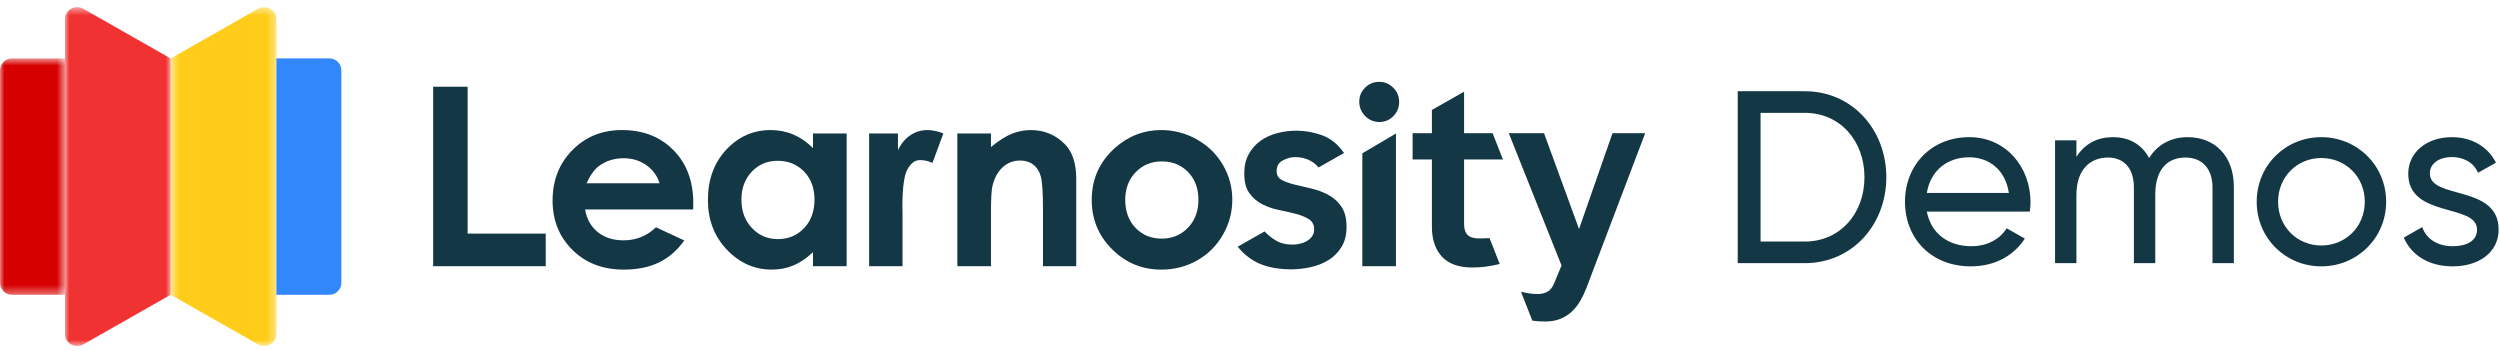 <?xml version="1.0" encoding="UTF-8"?>
<svg width="285px" height="40px" viewBox="0 0 285 40" version="1.1" xmlns="http://www.w3.org/2000/svg" xmlns:xlink="http://www.w3.org/1999/xlink">
    <!-- Generator: Sketch 52.4 (67378) - http://www.bohemiancoding.com/sketch -->
    <title>LRN Demos Logo@2x</title>
    <desc>Created with Sketch.</desc>
    <defs>
        <polygon id="path-1" points="0.001 0.554 12.053 0.554 12.053 39.184 0.001 39.184"></polygon>
        <polygon id="path-3" points="0.535 0.554 12.586 0.554 12.586 39.184 0.535 39.184"></polygon>
        <polygon id="path-5" points="0 0.678 7.407 0.678 7.407 27.63 0 27.63"></polygon>
    </defs>
    <g id="Author-guide" stroke="none" stroke-width="1" fill="none" fill-rule="evenodd">
        <g id="Author-API-Landing" transform="translate(-468, -16)">
            <g id="Group-4">
                <g id="LRN-Demos-Logo" transform="translate(468, 16)">
                    <path d="M157.224,9.329 C156.599,9.329 156.063,9.55 155.621,9.99 C155.179,10.429 154.957,10.959 154.957,11.581 C154.957,12.227 155.181,12.777 155.628,13.23 C156.074,13.682 156.616,13.909 157.25,13.909 C157.867,13.909 158.396,13.687 158.84,13.243 C159.281,12.798 159.504,12.262 159.504,11.632 C159.504,10.994 159.279,10.451 158.834,10.002 C158.384,9.553 157.849,9.329 157.224,9.329" id="Fill-1" fill="#143746"></path>
                    <polygon id="Fill-3" fill="#143746" points="155.306 30.346 159.14 30.346 159.14 15.217 155.306 17.476"></polygon>
                    <path d="M66.871,20.889 C67.301,19.954 67.772,19.299 68.277,18.929 C69.085,18.335 70.022,18.039 71.091,18.039 C72.078,18.039 72.941,18.303 73.687,18.831 C74.431,19.359 74.932,20.046 75.185,20.889 L66.871,20.889 Z M70.902,14.826 C68.636,14.826 66.75,15.59 65.249,17.115 C63.746,18.639 62.994,20.556 62.994,22.865 C62.994,25.117 63.748,26.992 65.256,28.49 C66.763,29.986 68.715,30.735 71.113,30.735 C72.658,30.735 73.992,30.464 75.115,29.921 C76.239,29.379 77.203,28.542 78.009,27.412 L74.779,25.91 C73.748,26.901 72.517,27.398 71.085,27.398 C69.886,27.398 68.9,27.08 68.128,26.445 C67.356,25.81 66.88,24.955 66.702,23.879 L79.021,23.879 L79.034,23.156 C79.034,20.653 78.28,18.639 76.772,17.115 C75.265,15.59 73.308,14.826 70.902,14.826 Z" id="Fill-5" fill="#143746"></path>
                    <path d="M91.662,26.014 C90.868,26.844 89.868,27.259 88.666,27.259 C87.5,27.259 86.517,26.837 85.719,25.993 C84.921,25.149 84.522,24.074 84.522,22.767 C84.522,21.469 84.913,20.405 85.697,19.575 C86.482,18.747 87.466,18.331 88.652,18.331 C89.864,18.331 90.868,18.739 91.662,19.554 C92.453,20.371 92.851,21.436 92.851,22.753 C92.851,24.097 92.453,25.184 91.662,26.014 Z M92.682,16.885 C91.999,16.199 91.257,15.685 90.451,15.341 C89.646,14.998 88.787,14.827 87.87,14.827 C85.877,14.827 84.185,15.573 82.792,17.065 C81.4,18.557 80.702,20.472 80.702,22.808 C80.702,25.062 81.423,26.946 82.863,28.462 C84.303,29.977 86.009,30.735 87.982,30.735 C88.862,30.735 89.677,30.579 90.43,30.269 C91.185,29.959 91.934,29.451 92.682,28.747 L92.682,30.346 L96.517,30.346 L96.517,15.216 L92.682,15.216 L92.682,16.885 Z" id="Fill-7" fill="#143746"></path>
                    <path d="M103.787,15.411 C103.197,15.8 102.724,16.37 102.368,17.121 L102.368,15.216 L99.082,15.216 L99.082,30.346 L102.888,30.346 L102.888,24.227 L102.874,23.489 C102.874,21.377 103.094,19.96 103.424,19.351 C103.821,18.622 104.268,18.253 104.859,18.253 C105.395,18.253 105.849,18.352 106.298,18.574 L107.541,15.22 C106.998,14.96 106.221,14.827 105.725,14.827 C105.023,14.827 104.377,15.021 103.787,15.411" id="Fill-9" fill="#143746"></path>
                    <path d="M117.501,14.827 C116.763,14.827 116.04,14.968 115.336,15.253 C114.629,15.536 113.839,16.041 112.971,16.766 L112.971,15.216 L109.136,15.216 L109.136,30.346 L112.971,30.346 L112.971,24.276 C112.971,22.702 113.027,21.678 113.14,21.207 C113.355,20.298 113.739,19.587 114.297,19.076 C114.85,18.56 115.516,18.303 116.293,18.303 C116.89,18.303 117.391,18.458 117.797,18.769 C118.205,19.08 118.488,19.529 118.653,20.122 C118.816,20.716 118.898,21.914 118.898,23.72 L118.898,30.346 L122.69,30.346 L122.69,20.347 C122.69,18.605 122.247,17.288 121.359,16.398 C120.301,15.351 119.015,14.827 117.501,14.827" id="Fill-11" fill="#143746"></path>
                    <path d="M135.424,25.965 C134.628,26.79 133.628,27.203 132.427,27.203 C131.226,27.203 130.234,26.795 129.453,25.98 C128.669,25.164 128.277,24.097 128.277,22.781 C128.277,21.501 128.673,20.452 129.466,19.631 C130.257,18.811 131.25,18.401 132.442,18.401 C133.661,18.401 134.663,18.805 135.445,19.618 C136.229,20.429 136.62,21.483 136.62,22.781 C136.62,24.078 136.222,25.14 135.424,25.965 M136.444,15.897 C135.176,15.184 133.82,14.826 132.378,14.826 C130.384,14.826 128.619,15.512 127.083,16.884 C125.332,18.461 124.457,20.43 124.457,22.794 C124.457,25.001 125.231,26.876 126.782,28.42 C128.33,29.963 130.201,30.736 132.393,30.736 C133.881,30.736 135.243,30.385 136.48,29.686 C137.716,28.985 138.692,28.015 139.408,26.772 C140.124,25.53 140.483,24.194 140.483,22.767 C140.483,21.349 140.128,20.028 139.415,18.804 C138.704,17.58 137.714,16.612 136.444,15.897" id="Fill-13" fill="#143746"></path>
                    <path d="M151.443,22.223 C150.849,21.9 150.209,21.656 149.52,21.501 C148.833,21.342 148.193,21.192 147.597,21.046 C147.003,20.901 146.51,20.723 146.122,20.513 C145.731,20.303 145.536,19.969 145.536,19.509 C145.536,18.942 145.771,18.536 146.245,18.284 C146.714,18.034 147.198,17.909 147.689,17.909 C148.902,17.909 149.89,18.506 150.308,19.094 L153.216,17.441 C152.546,16.456 151.669,15.759 150.704,15.414 C149.74,15.069 148.766,14.896 147.782,14.896 C147.044,14.896 146.315,14.991 145.598,15.179 C144.879,15.368 144.244,15.66 143.69,16.058 C143.136,16.456 142.689,16.962 142.351,17.58 C142.013,18.197 141.844,18.923 141.844,19.759 C141.844,20.723 142.037,21.475 142.428,22.02 C142.819,22.563 143.309,22.987 143.906,23.288 C144.499,23.592 145.14,23.811 145.829,23.946 C146.515,24.084 147.156,24.23 147.752,24.385 C148.345,24.545 148.838,24.748 149.23,24.998 C149.617,25.249 149.813,25.637 149.813,26.16 C149.813,26.454 149.735,26.709 149.583,26.929 C149.429,27.149 149.23,27.332 148.981,27.478 C148.736,27.623 148.469,27.727 148.183,27.791 C147.894,27.852 147.616,27.886 147.352,27.886 C146.572,27.886 145.908,27.713 145.366,27.368 C144.822,27.023 144.483,26.726 144.162,26.381 L141.099,28.123 C141.948,29.194 143.002,29.872 143.966,30.207 C144.929,30.54 145.986,30.708 147.136,30.708 C147.894,30.708 148.654,30.625 149.412,30.457 C150.172,30.292 150.854,30.018 151.46,29.643 C152.064,29.265 152.557,28.77 152.935,28.151 C153.316,27.533 153.506,26.776 153.506,25.878 C153.506,24.893 153.311,24.12 152.92,23.556 C152.53,22.991 152.039,22.547 151.443,22.223" id="Fill-15" fill="#143746"></path>
                    <path d="M171.336,18.177 L170.157,15.185 L166.905,15.185 L166.905,10.449 L163.237,12.533 L163.237,15.185 L161.037,15.185 L161.037,18.177 L163.237,18.177 L163.237,25.847 C163.237,27.298 163.619,28.438 164.381,29.26 C165.146,30.083 166.298,30.495 167.843,30.495 C168.874,30.495 169.917,30.361 170.966,30.092 L169.808,27.146 C169.777,27.149 169.738,27.152 169.708,27.154 C169.364,27.174 168.999,27.182 168.608,27.182 C168.021,27.182 167.591,27.052 167.316,26.79 C167.042,26.529 166.905,26.109 166.905,25.527 L166.905,18.177 L171.336,18.177 Z" id="Fill-17" fill="#143746"></path>
                    <path d="M183.825,15.184 L180.011,26.109 L176.019,15.184 L172,15.184 L178.015,30.263 L177.134,32.383 C176.938,32.828 176.68,33.127 176.357,33.284 C176.035,33.438 175.706,33.516 175.375,33.516 C175.158,33.516 174.978,33.511 174.832,33.501 C174.683,33.492 174.539,33.475 174.39,33.457 C174.244,33.438 174.087,33.41 173.922,33.371 C173.773,33.336 173.594,33.301 173.393,33.267 L174.686,36.552 C175.103,36.617 175.581,36.653 176.138,36.653 C176.802,36.653 177.384,36.552 177.884,36.349 C178.382,36.144 178.818,35.868 179.19,35.52 C179.56,35.171 179.877,34.768 180.142,34.315 C180.407,33.859 180.637,33.381 180.832,32.878 L187.551,15.184 L183.825,15.184 Z" id="Fill-19" fill="#143746"></path>
                    <polygon id="Fill-21" fill="#143746" points="53.311 26.632 53.311 9.889 49.379 9.89 49.379 30.346 62.216 30.346 62.212 26.632"></polygon>
                    <g id="Group-25" transform="translate(7.405, 0.263)">
                        <mask id="mask-2" fill="white">
                            <use xlink:href="#path-1"></use>
                        </mask>
                        <g id="Clip-24"></g>
                        <path d="M12.053,6.401 L12.053,33.337 L2.088,39.001 C1.161,39.52 0.001,38.872 0.001,37.835 L0.001,1.903 C0.001,0.866 1.161,0.218 2.088,0.736 L12.053,6.401 Z" id="Fill-23" fill="#F03232" mask="url(#mask-2)"></path>
                    </g>
                    <g id="Group-28" transform="translate(18.923, 0.263)">
                        <mask id="mask-4" fill="white">
                            <use xlink:href="#path-3"></use>
                        </mask>
                        <g id="Clip-27"></g>
                        <path d="M0.535,6.401 L0.535,33.337 L10.5,39.001 C11.427,39.52 12.586,38.872 12.586,37.835 L12.586,1.903 C12.586,0.866 11.427,0.218 10.5,0.736 L0.535,6.401 Z" id="Fill-26" fill="#FFCD19" mask="url(#mask-4)"></path>
                    </g>
                    <path d="M31.508,33.607 L31.508,6.655 L37.542,6.655 C38.3,6.655 38.915,7.265 38.915,8.018 L38.915,32.244 C38.915,32.997 38.3,33.607 37.542,33.607 L31.508,33.607 Z" id="Fill-29" fill="#3287FA"></path>
                    <g id="Group-33" transform="translate(0, 5.977)">
                        <mask id="mask-6" fill="white">
                            <use xlink:href="#path-5"></use>
                        </mask>
                        <g id="Clip-32"></g>
                        <path d="M7.407,27.63 L7.407,0.678 L1.374,0.678 C0.615,0.678 -0,1.288 -0,2.041 L-0,26.267 C-0,27.02 0.615,27.63 1.374,27.63 L7.407,27.63 Z" id="Fill-31" fill="#D70000" mask="url(#mask-6)"></path>
                    </g>
                    <path d="M205.744,10.4 C211.148,10.4 215.04,14.768 215.04,20.2 C215.04,25.632 211.148,30 205.744,30 L198.1,30 L198.1,10.4 L205.744,10.4 Z M205.744,27.536 C209.776,27.536 212.548,24.344 212.548,20.2 C212.548,16.056 209.776,12.864 205.744,12.864 L200.704,12.864 L200.704,27.536 L205.744,27.536 Z M219.66,24.12 C220.136,26.64 222.124,28.068 224.728,28.068 C226.66,28.068 228.06,27.172 228.76,26.024 L230.832,27.2 C229.6,29.104 227.472,30.364 224.672,30.364 C220.164,30.364 217.168,27.2 217.168,23 C217.168,18.856 220.136,15.636 224.504,15.636 C228.732,15.636 231.476,19.108 231.476,23.028 C231.476,23.392 231.448,23.756 231.392,24.12 L219.66,24.12 Z M224.504,17.932 C221.872,17.932 220.052,19.556 219.66,21.992 L229.012,21.992 C228.592,19.22 226.604,17.932 224.504,17.932 Z M249.396,15.636 C252.504,15.636 254.66,17.792 254.66,21.292 L254.66,30 L252.224,30 L252.224,21.376 C252.224,19.164 250.992,17.96 249.144,17.96 C247.184,17.96 245.7,19.192 245.7,22.216 L245.7,30 L243.264,30 L243.264,21.376 C243.264,19.164 242.116,17.96 240.296,17.96 C238.42,17.96 236.712,19.192 236.712,22.216 L236.712,30 L234.276,30 L234.276,16 L236.712,16 L236.712,17.876 C237.72,16.308 239.176,15.636 240.884,15.636 C242.788,15.636 244.188,16.504 245,18.016 C245.98,16.42 247.576,15.636 249.396,15.636 Z M264.628,30.364 C260.54,30.364 257.264,27.144 257.264,23 C257.264,18.856 260.54,15.636 264.628,15.636 C268.716,15.636 272.02,18.856 272.02,23 C272.02,27.144 268.716,30.364 264.628,30.364 Z M264.628,27.984 C267.428,27.984 269.584,25.828 269.584,23 C269.584,20.172 267.428,18.016 264.628,18.016 C261.856,18.016 259.7,20.172 259.7,23 C259.7,25.828 261.856,27.984 264.628,27.984 Z M277.004,19.78 C277.004,22.776 284.844,21.012 284.844,26.164 C284.844,28.768 282.604,30.364 279.608,30.364 C276.808,30.364 274.848,29.02 274.036,27.088 L276.136,25.884 C276.584,27.228 277.872,28.068 279.608,28.068 C281.092,28.068 282.38,27.536 282.38,26.164 C282.38,23.168 274.54,24.876 274.54,19.808 C274.54,17.344 276.668,15.636 279.496,15.636 C281.792,15.636 283.64,16.728 284.536,18.548 L282.492,19.696 C281.96,18.436 280.728,17.904 279.496,17.904 C278.236,17.904 277.004,18.52 277.004,19.78 Z" id="Demos" fill="#143746"></path>
                </g>
            </g>
        </g>
    </g>
</svg>